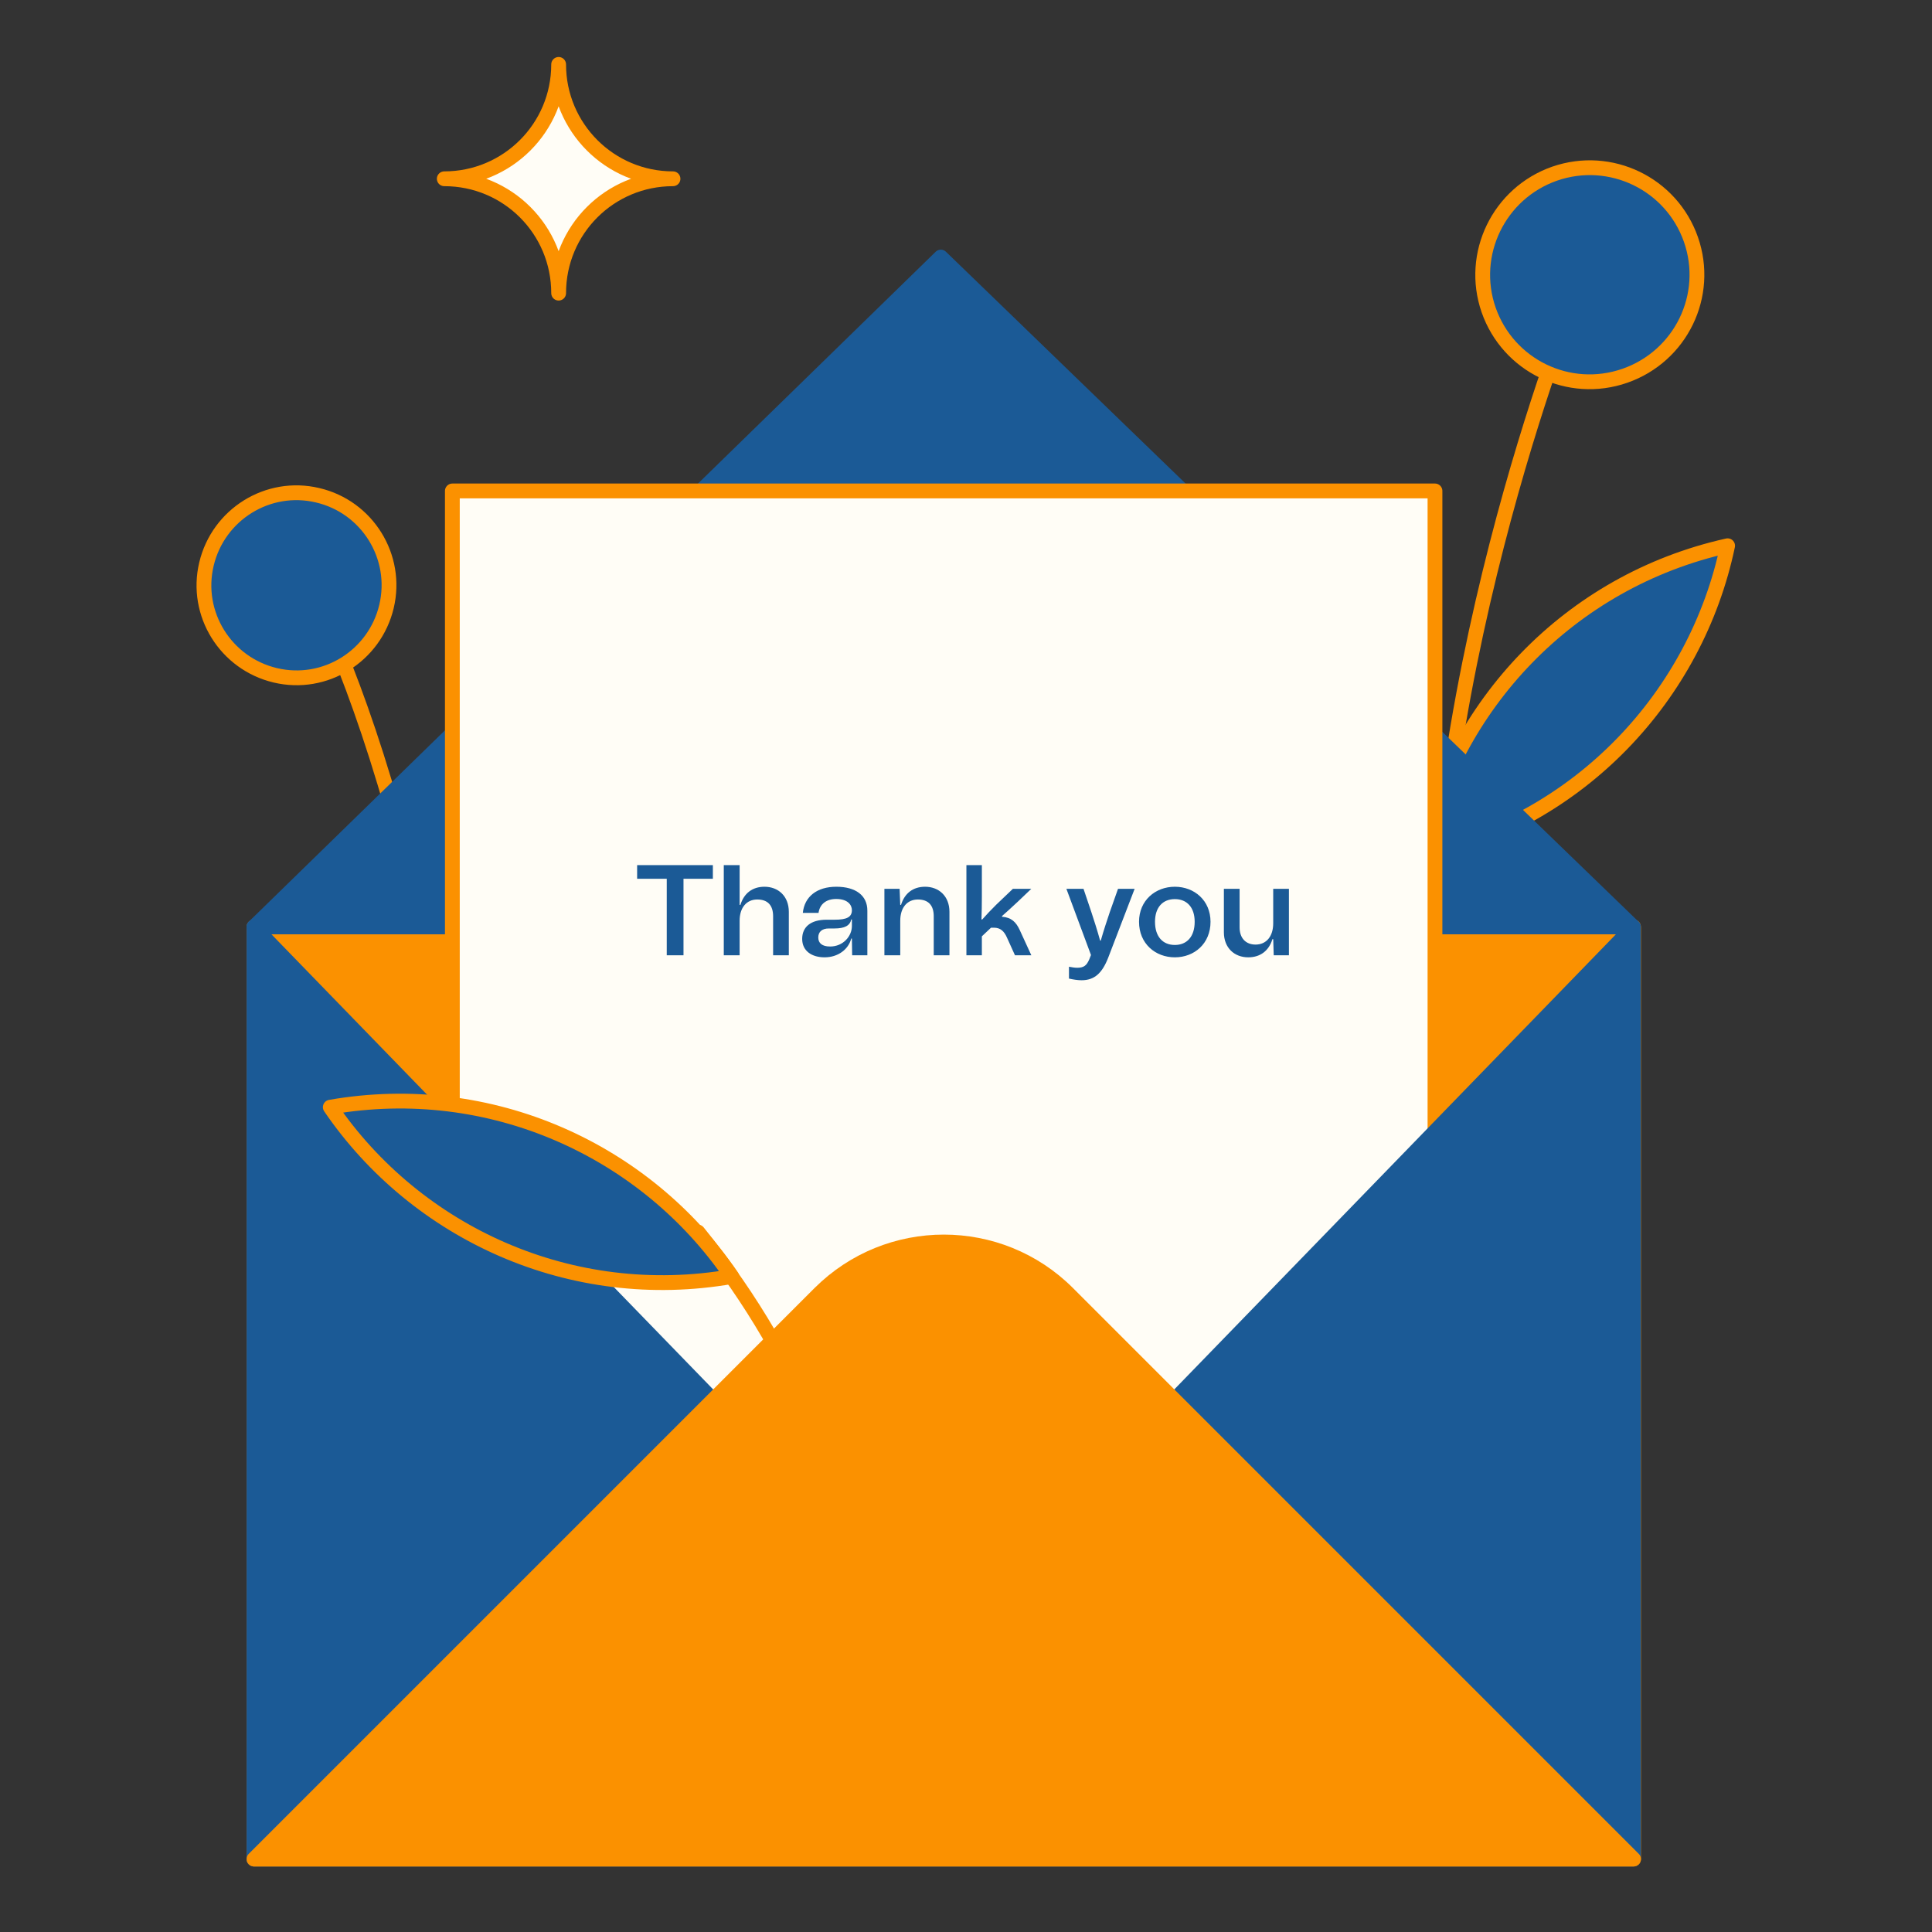 <svg width="180" height="180" viewBox="0 0 180 180" fill="none" xmlns="http://www.w3.org/2000/svg">
<rect x="0" y="0" width="180" height="180" fill="#333333" stroke="none"/>
<path d="M160.958 50.846C146.131 54.153 135.347 65.801 132.426 79.727C147.252 76.42 158.037 64.772 160.958 50.846Z" fill="#1B5A96" stroke="#FB9100" stroke-width="1.378" stroke-linecap="round" stroke-linejoin="round"/>
<path d="M146.701 27.899C146.701 27.899 131.709 64.846 133.638 100.212" stroke="#FB9100" stroke-width="1.378" stroke-linecap="round" stroke-linejoin="round"/>
<path d="M144.845 16.178C150.045 14.378 155.722 17.115 157.541 22.314C159.359 27.514 156.604 33.191 151.386 35.01C146.168 36.828 140.51 34.073 138.691 28.873C136.89 23.674 139.646 17.997 144.845 16.178Z" fill="#1B5A96" stroke="#FB9100" stroke-width="1.378" stroke-linecap="round" stroke-linejoin="round"/>
<path d="M27.962 53.087C27.962 53.087 43.082 77.871 45.709 137.655" stroke="#FB9100" stroke-width="1.378" stroke-linecap="round" stroke-linejoin="round"/>
<path d="M29.597 46.143C34.227 47.227 37.111 51.875 36.009 56.505C34.906 61.135 30.277 64.019 25.647 62.917C21.017 61.815 18.133 57.185 19.235 52.555C20.337 47.925 24.967 45.041 29.597 46.143Z" fill="#1B5A96" stroke="#FB9100" stroke-width="1.378" stroke-linecap="round" stroke-linejoin="round"/>
<path d="M152.194 86.36H23.663V173.205H152.194V86.36Z" fill="#FB9100" stroke="#FB9100" stroke-width="1.378" stroke-linecap="round" stroke-linejoin="round"/>
<path d="M23.663 86.36H152.176L87.653 23.95L23.663 86.36Z" fill="#1B5A96" stroke="#1B5A96" stroke-width="1.378" stroke-linecap="round" stroke-linejoin="round"/>
<path d="M133.694 109.123L87.837 154.686L42.145 107.414V45.739H133.694V109.123Z" fill="#FFFDF6" stroke="#FB9100" stroke-width="1.378" stroke-linecap="round" stroke-linejoin="round"/>
<path d="M152.176 173.205H23.663V86.36L87.928 152.573L152.176 86.36V173.205Z" fill="#1B5A96" stroke="#1B5A96" stroke-width="1.378" stroke-linecap="round" stroke-linejoin="round"/>
<path d="M65.018 114.781C75.49 127.697 78.706 139.749 81.994 151.434" stroke="#FB9100" stroke-width="1.378" stroke-linecap="round" stroke-linejoin="round"/>
<path d="M23.663 173.205H152.194L99.484 120.495C93.109 114.12 82.766 114.12 76.372 120.495L23.663 173.205Z" fill="#FB9100" stroke="#FB9100" stroke-width="1.378" stroke-linecap="round" stroke-linejoin="round"/>
<path d="M30.773 103.152C45.728 100.543 60.168 107.175 68.178 118.934C53.224 121.542 38.801 114.91 30.773 103.152Z" fill="#1B5A96" stroke="#FB9100" stroke-width="1.378" stroke-linecap="round" stroke-linejoin="round"/>
<path d="M41.392 16.656C47.289 16.656 52.047 21.414 52.047 27.312C52.047 21.414 56.806 16.656 62.703 16.656C56.806 16.656 52.047 11.879 52.047 6C52.047 11.898 47.271 16.656 41.392 16.656Z" fill="#FFFDF6" stroke="#FB9100" stroke-width="1.378" stroke-linecap="round" stroke-linejoin="round"/>
<path d="M59.36 81.872H62.12V89H63.68V81.872H66.416V80.6H59.36V81.872ZM67.433 89H68.909V85.784C68.909 84.572 69.545 83.804 70.553 83.804C71.537 83.804 72.029 84.356 72.029 85.364V89H73.493V84.956C73.493 83.48 72.497 82.616 71.225 82.616C70.109 82.616 69.317 83.216 68.981 84.308H68.909V80.6H67.433V89ZM76.825 89.192C78.073 89.192 79.045 88.46 79.309 87.44H79.369L79.393 89H80.809V84.836C80.809 83.432 79.729 82.616 77.917 82.616C76.117 82.616 74.953 83.528 74.797 85.052H76.261C76.381 84.212 77.005 83.756 77.905 83.756C79.009 83.756 79.369 84.332 79.369 84.8C79.369 85.436 78.901 85.688 77.773 85.688H77.017C75.517 85.688 74.737 86.372 74.737 87.476C74.737 88.592 75.625 89.192 76.825 89.192ZM76.237 87.344C76.237 86.816 76.585 86.504 77.221 86.504H77.737C78.697 86.504 79.189 86.24 79.309 85.664H79.369V86.276C79.369 87.224 78.553 88.184 77.341 88.184C76.597 88.184 76.237 87.872 76.237 87.344ZM82.398 89H83.874V85.784C83.874 84.572 84.51 83.804 85.518 83.804C86.502 83.804 86.994 84.356 86.994 85.364V89H88.458V84.956C88.458 83.48 87.462 82.616 86.19 82.616C85.074 82.616 84.282 83.216 83.946 84.308H83.874L83.814 82.808H82.398V89ZM90.038 89H91.478V87.236L92.33 86.432H92.606C93.206 86.432 93.554 86.756 93.818 87.356L94.562 89H96.086L95.006 86.648C94.67 85.916 94.226 85.472 93.362 85.412L93.35 85.352C93.686 85.052 94.274 84.536 94.826 84.008L96.086 82.808H94.37L92.822 84.284C92.39 84.704 91.874 85.256 91.502 85.676L91.442 85.652C91.466 84.992 91.478 84.284 91.478 83.528V80.6H90.038V89ZM100.768 91.328C101.968 91.328 102.688 90.668 103.252 89.216L105.712 82.808H104.164L103.396 84.98C103.12 85.808 102.844 86.624 102.556 87.632H102.496C102.22 86.636 101.944 85.784 101.68 84.98L100.948 82.808H99.353L101.644 88.976L101.488 89.372C101.236 89.972 100.96 90.164 100.36 90.164C100.144 90.164 99.892 90.128 99.593 90.068V91.172C100.024 91.268 100.42 91.328 100.768 91.328ZM109.457 89.192C111.269 89.192 112.781 87.92 112.781 85.88C112.781 83.888 111.269 82.616 109.457 82.616C107.645 82.616 106.121 83.888 106.121 85.88C106.121 87.92 107.645 89.192 109.457 89.192ZM107.609 85.88C107.609 84.524 108.341 83.768 109.457 83.768C110.573 83.768 111.305 84.524 111.305 85.88C111.305 87.272 110.573 88.04 109.457 88.04C108.341 88.04 107.609 87.272 107.609 85.88ZM116.294 89.192C117.41 89.192 118.214 88.592 118.55 87.5H118.622L118.67 89H120.086V82.808H118.622V86.024C118.622 87.236 117.986 88.004 116.978 88.004C116.054 88.004 115.49 87.392 115.49 86.396V82.808H114.026V86.852C114.026 88.328 115.022 89.192 116.294 89.192Z" fill="#1B5A96"/>
</svg>
